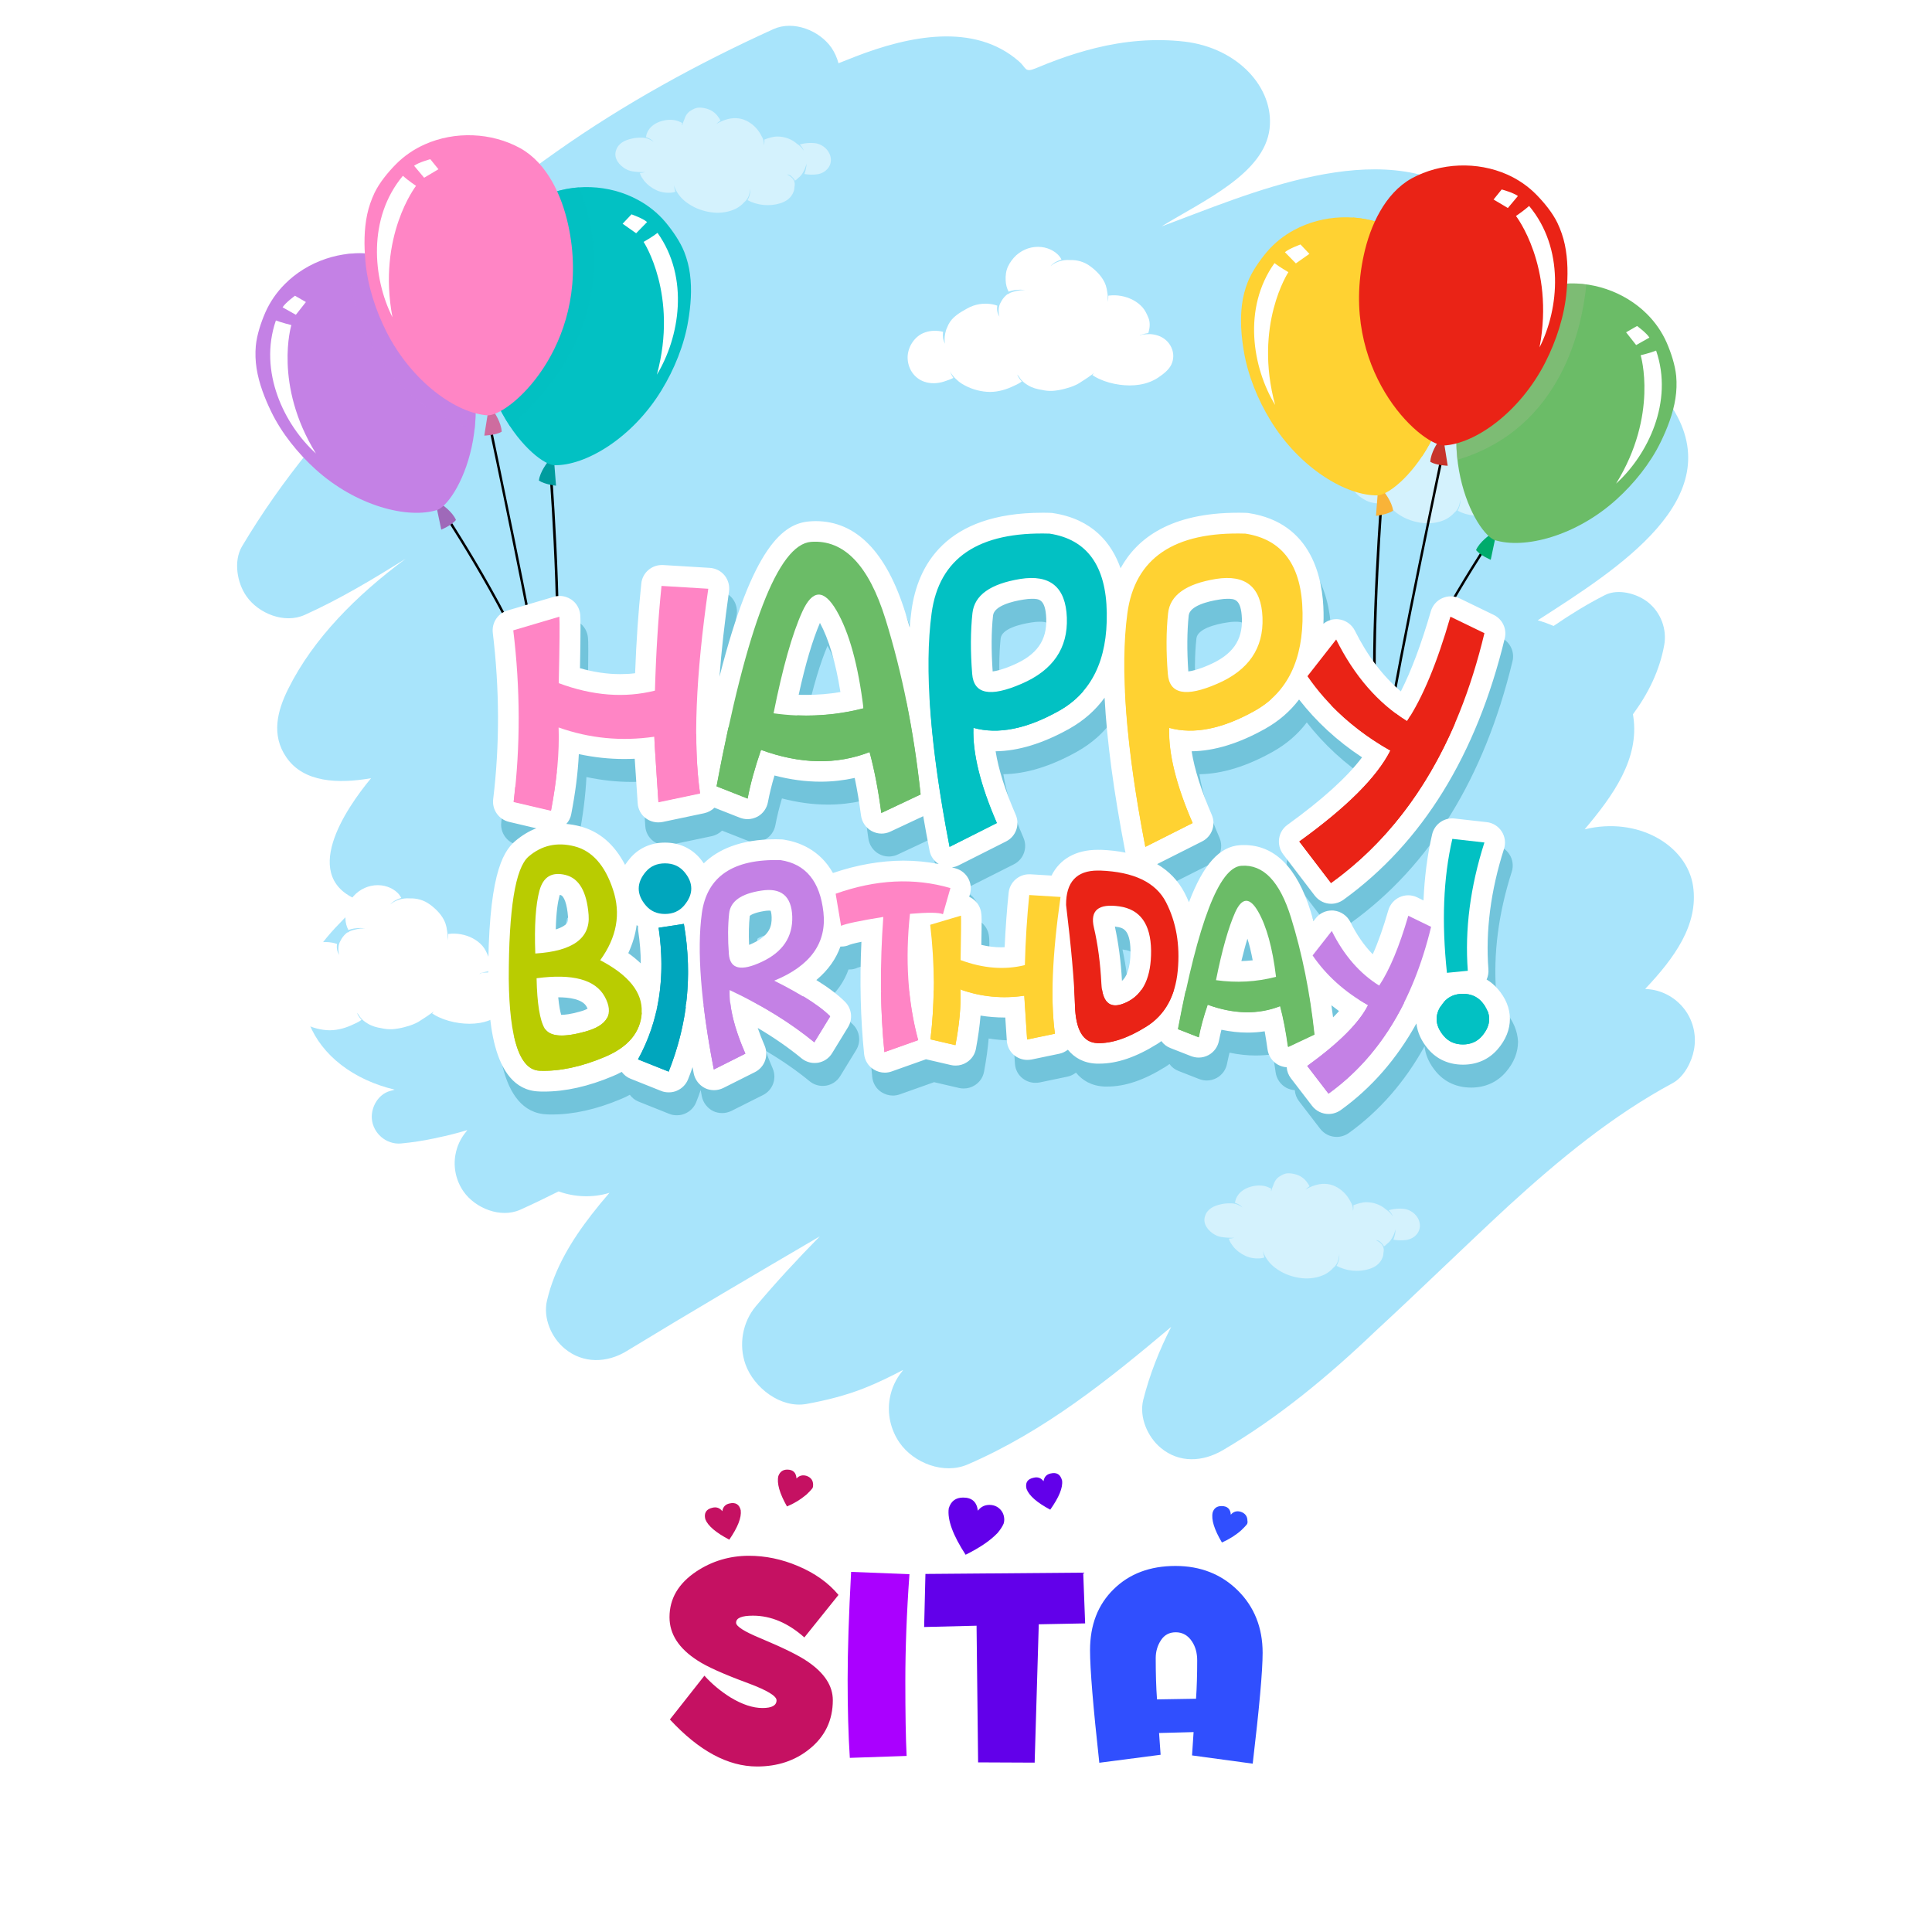 <svg xmlns="http://www.w3.org/2000/svg" xml:space="preserve" id="fistu" x="0" y="0" style="enable-background:new 0 0 1500 1500" version="1.1" viewBox="0 0 1500 1500"><style>.st0{fill:#fff}.st4{fill:#ffd232}.st6{fill:#6bbc67}.st7{opacity:.5}.st10{fill:#ea2316}.st12{fill:#02c1c3}.st15{fill:#c481e5}.st17{fill:#ff85c5}.st19{fill:#b9cc01}.st20{fill:#00a6bd}</style><path d="M0 0h1500v1500H0z" class="st0"/><path d="M1308.8 784.9c-6.1-8.7-15.4-14.7-25.9-16.5-1.9-.3-3.8-.5-5.6-.6 22.4-23.7 41.6-49.7 37.2-79.8-4.7-31.7-42.8-54.3-84.2-44.1 22.3-26.4 42.6-54.8 37.8-87.5l-.3-1.8c11.8-16 20.7-33.8 24.3-53.8 2.2-12.2-2.6-25-12.1-32.8-8.4-7-23.5-11.3-33.9-6-14 7.1-27.2 15.3-39.9 24-4-1.7-8-3.2-12.3-4.4 62.7-40.3 149-94.7 104.6-164.8-17.1-27.1-54-48.8-93.9-50.2-52-1.9-88.4 16.9-129.2 39.9 2.1-11.7 34.2-22.7 46.5-30.8 15.3-10.2 30.3-21.7 39.1-35.9 18.1-29.3 9.5-64.9-21.3-87.1-67.8-48.8-171.1-1.5-237.9 23.1 32.5-20 79.8-40.9 83.9-75.9 3.7-31.4-24.3-62.7-66.1-67.6-23.3-2.7-46.8-.5-69.1 5-10 2.5-19.8 5.5-29.3 9-5.7 2.1-11.4 4.3-17 6.7-8.8 3.6-7.2-.2-12.9-5.2-35-30.8-86.3-19.7-127.1-3.9-4.4 1.7-8.8 3.5-13.2 5.2-1.2-4.5-3.1-8.6-5.5-12.1-9.3-13.3-29.4-21.4-45-14.4-58.9 26.8-115.9 58-168.8 95.4-52.4 36.9-102 79.4-143.4 128.4-11.7 13.9-22.6 28-31.9 43.6-2.6 3.3-4.5 7-5.6 11 .9-3.9-.8 1.8-1.7 3.8-1.7 3.8-3.3 7.7-4.9 11.6-2.7 6.5-6.1 12.9-4.7 20.2.6 3.1 0 6.8.1 9.9 0 1.1.2 2.1.5 3.2-19.1 23.5-36.6 48.3-52.2 74.5-6.8 11.5-3.8 28.5 3.5 38.8 9.4 13.4 29.5 21.5 45.2 14.4 27.4-12.3 53-27.8 78.4-43.6-38.6 28.6-71.8 62.1-91.1 100.8-8.7 17.3-13.5 36.2-1.5 53.5 13.5 19.6 40.3 20.5 65.7 16.1-19.1 23-57.4 78.2-7.5 95.6-18 18.2-38.1 35.7-43.5 58.9-5.6 24.5 4.8 50.3 27.7 68 11.7 9.1 26.1 15.6 41.6 19.3-1.3.4-2.5.8-3.8 1.1-9 2.6-14.6 12.5-13.9 21.5.9 11.3 11.2 20.2 22.6 19.2 8.6-.8 17.1-2.1 25.6-3.9 5.6-1.2 11.2-2.4 16.7-3.9 2.1-.5 4.1-1.1 6.1-1.7-6.6 1.9-1.5.5 3.1-.9-.3.5-.7.9-1 1.4-4.3 5.2-7 11.1-8.2 17.7-1.8 9.9.5 20.3 6.3 28.6 9.1 13 28.8 21 44.1 14.1 10-4.5 19.9-9.3 29.7-14.2 12.3 4.5 26.7 5.1 39.5 1.1-4.8 5.5-9.4 11.1-13.9 16.9-15.5 20-28.8 41.8-34.6 66.7-3.2 13.5 3.3 28.8 13.8 37.4 14.2 11.8 32.8 11.2 48 1.9 49.6-30.2 99.8-59.7 150-89.1-17.2 17.5-33.9 35.5-49.7 54.3-10.4 12.4-13.4 30-8 45.1 6.5 18.1 27.3 34.4 47.5 30.7 15.3-2.8 30.1-6.5 44.6-12.2 10.4-4.1 20.4-9 30.3-14.2l-.6.9c-5.1 6.2-8.4 13.3-9.8 21.3-2.1 11.9.7 24.3 7.6 34.3 11.1 15.9 34.4 24.9 52.9 16.9 59.5-25.7 109.1-65.6 158-106.8-9.2 18-16.7 36.9-21.7 56.7-3.3 13.4 3.4 28.8 13.7 37.3 14.4 11.9 32.4 10.8 47.8 1.9 43.3-25.3 82.5-57.9 118.6-92.4 34.8-32.1 68.6-65.2 103.3-97.3 39.3-35.9 80.7-70.2 127.7-95.5 8.8-4.8 14.8-16.5 16.5-25.9 2-10.6-.4-21.5-6.4-30.1" style="fill:#a8e4fb"/><path d="M909.4 283.1c-2 4.2-6.3 7.4-10.1 10-8.8 5.9-19.8 7-30 5.6-5.7-.8-10.9-2.2-16.1-4.6-1.8-.8-3.5-1.8-5.1-2.9.4-.5.9-1 1.3-1.6-.6.5-1.1.9-1.7 1.3-2.1 1.5-4.3 3.1-6.6 4.5-.3.2-.5.3-.8.5-1.6 1.1-3.3 2.2-5.1 3-2.7 1.3-5.7 2.2-8.7 3-3.1.8-6.3 1.4-9.6 1.6-2.8.1-5.4-.2-8.1-.8-3.8-.6-7.5-1.6-10.7-3.6-2-1.2-3.9-2.6-5.4-4.4-1-1.2-1.7-2.9-3-3.9.3.7.7 1.4 1.1 2.1.7 1.2 1.5 2.3 2.5 3.3-2.3 1.8-5.3 3-7.9 4.2-6 2.7-12.6 4.3-19.2 3.8-6.8-.5-13.4-2.6-19.3-6.2-1.9-1.2-3.6-2.6-5.1-4.1-1.7-1.7-3.2-3.6-4.3-5.7.7 1.8 1.6 3.6 2.7 5.2-2.3 1.2-4.9 2-7.2 2.8-4.3 1.4-9.1 1.8-13.5.7-8.6-2-14.3-9.5-14.8-18.2-.5-8.1 4.5-16.7 11.9-20 4.3-1.9 9.1-2.3 13.7-1.5.7.1 1.3.3 1.9.4-.1.9-.2 1.8-.2 2.7.1 1 .1 1.9.3 2.9.3 1.3.8 2.5 1.3 3.7-.5-3.6-.2-7 .9-10.5.2-.6.4-1.2.7-1.8.3-.8.7-1.7 1.1-2.5 3-6.1 8.9-9.4 14.6-12.6 6-3.4 13-4.5 19.8-3.2 1.2.2 2.4.6 3.6 1-.5 2.8-.1 5.8 1.7 8.5-1.1-3.7-.9-7.9 1-11.1 1-2 2.4-3.9 4.2-5.5.4-.4.9-.7 1.4-1 0 0 0 .1.1.1h.1c.3-.2.7-.4 1-.6 0 0 0-.1-.1-.1 2-.9 4.3-1.5 6.3-1.9 1.5-.3 3.1-.5 4.6-.4.4 0 .7.1 1 .2h.3c-1.1-.4-2.2-.6-3.4-.6-1.7 0-3.4.2-5.1.4-1.5.3-3 .6-4.3 1.2-1.4-2.7-2.2-5.6-2.3-8.7-.2-3.7.2-7.5 1.8-10.9 1.5-3.2 3.8-6.3 6.4-8.7 5.5-4.9 12.4-7.2 19.7-6.4 6 .7 12.7 4.1 15.4 9.7-1.9.6-3.7 1.4-5.4 2.4-1.1.8-2.2 1.6-3.1 2.7 4-3.4 9.7-5.1 15-4.7 5.6-.2 11.1 1.3 15.7 4.7 5.1 3.7 10.1 8.8 12.2 14.9.6 1.8 1 3.7 1.2 5.5.4 2 .4 4.1.4 6v1.5c.3-1.6.4-3.2.4-4.9.2 0 .3 0 .4-.1 3.3-.4 6.5-.3 9.7.3 6.2 1.1 12.4 4.2 16.5 8.9 2 2.3 3.3 5.1 4.5 8 1.4 3.3 1.2 7.2.3 10.6-.1.4-.2.9-.4 1.3h-.1c-1.6.2-3.2.6-4.8 1.1-.7.2-1.3.4-1.7.9h.1s.1 0 .2-.1c1.2-.9 3.2-.9 4.6-1 1 0 2-.1 3.1-.1 2 .1 4.1.5 6 1.1 4.7 1.5 8.6 4.9 10.6 9.4 2 4.4 1.8 9.2-.1 13.2M396.8 778.7c-2 4.2-6.3 7.4-10.1 10-8.8 5.9-19.8 7-30 5.6-5.7-.8-10.9-2.2-16.1-4.6-1.8-.8-3.5-1.8-5.1-2.9.4-.5.9-1 1.3-1.6-.6.5-1.1.9-1.7 1.3-2.1 1.5-4.3 3.1-6.6 4.5-.3.2-.5.3-.8.5-1.6 1.1-3.3 2.2-5.1 3-2.7 1.3-5.7 2.2-8.7 3-3.1.8-6.3 1.4-9.6 1.6-2.8.1-5.4-.2-8.1-.8-3.8-.6-7.5-1.6-10.7-3.6-2-1.2-3.9-2.6-5.4-4.4-1-1.2-1.7-2.9-3-3.9.3.7.7 1.4 1.1 2.1.7 1.2 1.5 2.3 2.5 3.3-2.3 1.8-5.3 3-7.9 4.2-6 2.7-12.6 4.3-19.2 3.8-6.8-.5-13.4-2.6-19.3-6.2-1.9-1.2-3.6-2.6-5.1-4.1-1.7-1.7-3.2-3.6-4.3-5.7.7 1.8 1.6 3.6 2.7 5.2-2.3 1.2-4.9 2-7.2 2.8-4.3 1.4-9.1 1.8-13.5.7-8.6-2-14.3-9.5-14.8-18.2-.5-8.1 4.5-16.7 11.9-20 4.3-1.9 9.1-2.3 13.7-1.5.7.1 1.3.3 1.9.4-.1.9-.2 1.8-.2 2.7.1 1 .1 1.9.3 2.9.3 1.3.8 2.5 1.3 3.7-.5-3.6-.2-7 .9-10.5.2-.6.4-1.2.7-1.8.3-.8.7-1.7 1.1-2.5 3-6.1 8.9-9.4 14.6-12.6 6-3.4 13-4.5 19.8-3.2 1.2.2 2.4.6 3.6 1-.5 2.8-.1 5.8 1.7 8.5-1.1-3.7-.9-7.9 1-11.1 1-2 2.4-3.9 4.2-5.5.4-.4.9-.7 1.4-1 0 0 0 .1.1.1h.1c.3-.2.7-.4 1-.6 0 0 0-.1-.1-.1 2-.9 4.3-1.5 6.3-1.9 1.5-.3 3.1-.5 4.6-.4.4 0 .7.1 1 .2h.3c-1.1-.4-2.2-.6-3.4-.6-1.7 0-3.4.2-5.1.4-1.5.3-3 .6-4.3 1.2-1.4-2.7-2.2-5.6-2.3-8.7-.2-3.7.2-7.5 1.8-10.9 1.5-3.2 3.8-6.3 6.4-8.7 5.5-4.9 12.4-7.2 19.7-6.4 6 .7 12.7 4.1 15.4 9.7-1.9.6-3.7 1.4-5.4 2.4-1.1.8-2.2 1.6-3.1 2.7 4-3.4 9.7-5.1 15-4.7 5.6-.2 11.1 1.3 15.7 4.7 5.1 3.7 10.1 8.8 12.2 14.9.6 1.8 1 3.7 1.2 5.5.4 2 .4 4.1.4 6v1.5c.3-1.6.4-3.2.4-4.9.2 0 .3 0 .4-.1 3.3-.4 6.5-.3 9.7.3 6.2 1.1 12.4 4.2 16.5 8.9 2 2.3 3.3 5.1 4.5 8 1.4 3.3 1.2 7.2.3 10.6-.1.4-.2.9-.4 1.3h-.1c-1.6.2-3.2.6-4.8 1.1-.7.2-1.3.4-1.7.9h.1s.1 0 .2-.1c1.2-.9 3.2-1 4.6-1 1 0 2-.1 3.1-.1 2 .1 4.1.5 6 1.1 4.7 1.5 8.6 4.9 10.6 9.4 2 4.4 1.8 9.2-.1 13.2" class="st0"/><path d="M1037.2 372.2c2.2 1.3 4.7 1.9 7.3 2.1 1.5.2 2.9.3 4.4.3 1 0 2.2.1 3.4 0-1.4.4-2.8.6-4.2.7.1.4.2.7.3 1 .6 1.8 1.8 3.4 2.9 4.9 2.5 3.2 6 5.8 9.7 7.6 3.7 1.7 8.2 2.4 12.1 1.8.9-.1 1.7-.3 2.6-.6-.6-1.7-1-3.5-.9-5.4v-.1c.1 2.1 1.3 4.2 2.4 6 .7 1.2 1.6 2.3 2.5 3.4 1.7 2 3.8 3.8 6 5.3 5.6 3.9 12.5 6.2 19.3 6.9 6 .6 12.3-.3 17.7-3 2.3-1.2 4.6-3 6.5-5.1 1-.8 1.8-1.8 2.5-2.9 1.3-2.2 1.7-4.7 2.1-7.2.2 3-.6 5.9-2.1 8.6 7.6 4.1 16.9 5 25.2 2.5 4.8-1.5 8.7-4.1 10.5-9 .5-1.2.7-2.4.7-3.7.5-1.8.4-3.6-.5-5.4-1.2-2.2-3.1-3.3-5.1-4.3 2-.1 3.8 1.6 5 3.1.4.5.8 1.1 1.1 1.7.9-.6 1.8-1.3 2.5-2.1 1.9-1.3 3.3-3.3 4.3-5.3.8-1.4 1.3-2.9 1.8-4.5.1-.4.3-.9.4-1.3-.1 2.7-.7 5.4-1.7 8 3.6.6 7.3.7 10.8.1 5.5-1.1 10-5.6 9.8-11.4-.3-6.7-6.3-12.1-12.8-12.7-3.3-.3-6.6-.1-9.9.7-.5.1-1 .3-1.5.4 1 1 1.8 2.1 2.5 3.3l.6 1.5c-1.3-2.3-3.2-4.1-5.4-5.5-4-3.6-9.7-5.5-14.9-5.5-3.5 0-7.1 1.1-10.3 2.4.2 1.5.1 3-.3 4.4.2-2.5-.4-5-1.8-7.1-.2-.5-.5-1-.8-1.5-2.5-4.5-6.5-8.3-11.2-10.5-5.1-2.5-10.9-2.5-16.2-.7-1 .3-2 .7-2.9 1.1-.2.1-.3.1-.5.2h-.1c-.2.1-.5.2-.7.3-.9.4-1.9.9-2.8 1.5.8-.9 1.8-1.7 2.8-2.3.1-.1.3-.2.4-.3-.5-.9-1-1.8-1.6-2.6-2.3-3.5-5.7-5.8-9.8-6.8-2-.5-4.1-.8-6.1-.6-2 .2-3.6 1.1-5.3 2-2.9 1.6-4.5 4.3-5.4 7.3-.2.4-.3.8-.5 1.1-.5 1-.8 2-1 3.1-.1-.1-.2-.2-.2-.4 0-.5.1-1 .1-1.5-1-.5-2-.9-2.9-1.3-4.3-1.6-9.1-1.3-13.4 0-4 1.2-8 3.6-10.1 7.4-.9 1.6-1.5 3.3-1.7 5 2.1.6 4.5 1.8 5.7 3.6-2.7-2.2-6.1-3.3-9.5-3.1-2.4-.1-4.9.2-7.1.7-5.5 1.2-10.7 3.6-12.4 9.4-1.8 6 2.8 11.5 7.7 14.3m-94.1 586.4c2.2 1.3 4.8 1.9 7.4 2.1 1.4.2 2.9.3 4.4.3 1 0 2.2.1 3.4 0-1.4.4-2.8.6-4.2.7.1.4.2.7.3 1 .6 1.8 1.8 3.4 2.9 4.9 2.5 3.2 6 5.8 9.7 7.5 3.6 1.7 8.2 2.3 12.1 1.8.9-.1 1.7-.3 2.6-.6-.6-1.7-1-3.5-1-5.4v-.1c.1 2.1 1.3 4.2 2.4 6 .7 1.2 1.6 2.3 2.5 3.4 1.7 2 3.8 3.8 6.1 5.3 5.6 3.9 12.5 6.2 19.2 6.9 6 .6 12.3-.3 17.8-3 2.3-1.2 4.6-2.9 6.5-5.1 1-.8 1.8-1.8 2.5-2.9 1.3-2.2 1.7-4.7 2.1-7.2.2 3-.6 5.9-2.1 8.6 7.6 4.1 16.9 5 25.2 2.5 4.8-1.5 8.7-4.2 10.5-9 .5-1.2.7-2.5.7-3.7.4-1.8.4-3.6-.6-5.4-1.2-2.2-3.1-3.3-5.1-4.3 2-.1 3.8 1.6 5 3.1.4.5.8 1.1 1.1 1.7.9-.6 1.8-1.3 2.5-2.1 1.9-1.3 3.3-3.3 4.3-5.3.8-1.4 1.3-2.9 1.8-4.5.1-.4.3-.9.4-1.3-.1 2.7-.7 5.4-1.7 8 3.6.6 7.2.7 10.8.1 5.5-1.1 10-5.6 9.8-11.4-.3-6.7-6.3-12.1-12.8-12.7-3.3-.3-6.6-.1-9.9.7-.5.1-1 .3-1.5.4 1 1 1.8 2.1 2.5 3.3l.6 1.5c-1.3-2.3-3.2-4.1-5.4-5.5-4-3.6-9.7-5.5-14.9-5.5-3.5 0-7.1 1.1-10.3 2.4.2 1.5.1 3-.3 4.4.2-2.5-.5-5.1-1.8-7.1-.2-.5-.5-1-.8-1.5-2.5-4.5-6.5-8.3-11.1-10.5-5.1-2.5-10.9-2.5-16.2-.7-1 .3-2 .7-2.9 1.1-.2.1-.3.1-.5.2 0 0-.1 0-.1.1-.2.1-.5.2-.7.3-.9.5-1.9.9-2.8 1.5.8-.9 1.8-1.6 2.8-2.3.1-.1.3-.2.4-.3-.5-.9-1-1.8-1.6-2.6-2.3-3.5-5.7-5.8-9.8-6.8-2-.5-4.1-.8-6.1-.6s-3.6 1.1-5.3 2.1c-2.9 1.6-4.5 4.3-5.4 7.3-.2.4-.3.8-.5 1.2-.5 1-.7 2-1 3.1-.1-.1-.2-.2-.2-.4 0-.5.1-1 .1-1.5-1-.5-2-.9-2.9-1.3-4.3-1.6-9.1-1.3-13.4 0-4 1.2-8 3.7-10.1 7.4-.9 1.6-1.5 3.3-1.7 5 2.1.6 4.5 1.8 5.7 3.5-2.7-2.1-6.1-3.3-9.5-3.1-2.4-.1-4.9.2-7.1.7-5.5 1.2-10.7 3.6-12.4 9.4-1.9 6 2.7 11.4 7.6 14.2M485.8 131.2c2.2 1.3 4.8 1.9 7.4 2.1 1.4.2 2.9.3 4.4.3 1 0 2.2.1 3.4 0-1.4.4-2.8.6-4.2.7.1.4.2.7.3 1 .6 1.8 1.8 3.4 2.9 4.9 2.5 3.2 6 5.8 9.7 7.5 3.6 1.7 8.2 2.3 12.1 1.8.9-.1 1.7-.3 2.6-.6-.6-1.7-1-3.5-1-5.4v-.1c.1 2.1 1.3 4.2 2.4 6 .7 1.2 1.6 2.3 2.5 3.4 1.7 2 3.8 3.8 6.1 5.3 5.6 3.9 12.5 6.2 19.2 6.9 6 .6 12.3-.3 17.8-3 2.3-1.2 4.6-2.9 6.5-5.1 1-.8 1.8-1.8 2.5-2.9 1.3-2.2 1.7-4.7 2.1-7.2.2 3-.6 5.9-2.1 8.6 7.6 4.1 16.9 5 25.2 2.5 4.8-1.5 8.7-4.2 10.5-9 .5-1.2.7-2.5.7-3.7.4-1.8.4-3.6-.6-5.4-1.2-2.2-3.1-3.3-5.1-4.3 2-.1 3.8 1.6 5 3.1.4.5.8 1.1 1.1 1.7.9-.6 1.8-1.3 2.5-2.1 1.9-1.3 3.3-3.3 4.3-5.3.8-1.4 1.3-2.9 1.8-4.5.1-.4.3-.9.4-1.3-.1 2.7-.7 5.4-1.7 8 3.6.6 7.2.7 10.8.1 5.5-1.1 10-5.6 9.8-11.4-.3-6.7-6.3-12.1-12.8-12.7-3.3-.3-6.6-.1-9.9.7-.5.1-1 .3-1.5.4 1 1 1.8 2.1 2.5 3.3l.6 1.5c-1.3-2.3-3.2-4.1-5.4-5.5-4-3.6-9.7-5.5-14.9-5.5-3.5 0-7.1 1.1-10.3 2.4.2 1.5.1 3-.3 4.4.2-2.5-.5-5.1-1.8-7.1-.2-.5-.5-1-.8-1.5-2.5-4.5-6.5-8.3-11.1-10.5-5.1-2.5-10.9-2.5-16.2-.7-1 .3-2 .7-2.9 1.1-.2.1-.3.1-.5.2 0 0-.1 0-.1.1-.2.1-.5.2-.7.3-.9.5-1.9.9-2.8 1.5.8-.9 1.8-1.6 2.8-2.3.1-.1.3-.2.4-.3-.5-.9-1-1.8-1.6-2.6-2.3-3.5-5.7-5.8-9.8-6.8-2-.5-4.1-.8-6.1-.6-2 .2-3.6 1.1-5.3 2.1-2.9 1.6-4.5 4.3-5.4 7.3-.2.4-.3.8-.5 1.2-.5 1-.7 2-1 3.1-.1-.1-.2-.2-.2-.4 0-.5.1-1 .1-1.5-1-.5-2-.9-2.9-1.3-4.3-1.6-9.1-1.3-13.4 0-4 1.2-8 3.7-10.1 7.4-.9 1.6-1.5 3.3-1.7 5 2.1.6 4.5 1.8 5.7 3.5-2.7-2.1-6.1-3.3-9.5-3.1-2.4-.1-4.9.2-7.1.7-5.5 1.2-10.7 3.6-12.4 9.4-1.9 5.9 2.6 11.4 7.6 14.2" style="fill:#fff;opacity:.5;enable-background:new"/><path d="M1081.5 569.5c8.7-46.2 71.1-142 71.8-143l-1.6-1.1c-.6 1-63.3 97.1-72.1 143.7zm-3.4-.5c9.7-59.5 41.7-211.3 42.1-212.8l-1.9-.4c-.3 1.5-32.4 153.4-42.1 212.9zm-7.3 8 1.9-.6c-10.6-31.7.4-181.1.5-182.6l-2-.1c-.4 6.1-11.1 151.1-.4 183.3"/><path d="m1069.7 382.7-1.4 17.8s8.7-.9 13.3-4c-.8-7-7.1-14.7-7.1-14.7z" style="fill:#f9b338"/><path d="M1004.7 178.6c-8 4.3-15.3 10.1-21.3 17.2-5.6 6.7-11.5 15.2-14.7 23.3-2.1 5.4-3.7 11.4-4.4 17.2-1.6 11.9-.6 24.5 1.4 36.3 3.1 18.7 10.8 37.6 20.7 53.8 22.5 36.9 58.9 58.9 83.7 58.2 19.4-2.8 76.7-65.5 50.3-152.4-6.7-22-19.8-46.2-41.6-56.2-23.4-10.7-51.7-9.5-74.1 2.6" class="st4"/><path d="M1000.3 211.3s-27.1 41.1-10.3 103.1c-17.6-28.9-25.4-75.2-.5-110.1 3.9 3 10.8 7 10.8 7m-2.7-15.5 8.5 8.7 10.5-7.4-6.9-7.3c.1 0-8.7 3.1-12.1 6" class="st0"/><path d="M1050.5 168.9c9.7.7 19.3 3 28.2 7.1 21.8 10 34.9 34.2 41.6 56.2 15.8 51.9 1.7 95.2-16.3 122.2-88.3-76.7-64.9-158.4-53.5-185.5" class="st4"/><path d="m1161 417.5-3.6 17.1s-7.9-3.2-11.4-7.5c2.6-6.3 10.8-11.9 10.8-11.9z" style="fill:#00ab6c"/><path d="M1278.8 243.9c6.3 6.3 11.5 13.7 15.2 22.1 3.4 7.8 6.6 17.5 7.4 26 .5 5.7.3 11.7-.6 17.4-1.8 11.6-6.3 23.2-11.4 33.7-8.1 16.7-20.7 32.3-34.4 44.7-31.4 28.4-71.7 38.9-94.9 31.4-17.4-8-53.8-82.9-4.8-157.2 12.4-18.8 31.5-37.9 54.7-41.2 24.9-3.5 51.2 5.5 68.8 23.1" class="st6"/><path d="M1273.8 275.8s14 46.2-19.1 99.7c24.6-22.3 44.8-63.5 31.1-103.3-4.4 1.8-12 3.6-12 3.6m6.8-13.7-10.3 5.8-7.8-9.9 8.5-4.9c-.1-.1 7.3 5.3 9.6 9" class="st0"/><path d="M1131.5 357c-3.1-27.6 1.6-61.3 23.8-94.9 12.4-18.8 31.5-37.9 54.7-41.2 7.2-1.1 14.5-1 21.6 0-3 31.6-18.5 111.7-100.1 136.1" class="st7" style="fill:#90bd82"/><path d="m1121.2 344 2.8 17.6s-8.7-.2-13.5-3c.2-7 5.9-15.3 5.9-15.3z" style="fill:#c7342b"/><path d="M1170.2 135.5c8.3 3.7 16 8.9 22.5 15.5 6.1 6.2 12.7 14.2 16.5 22.1 2.5 5.3 4.5 11 5.7 16.7 2.5 11.7 2.5 24.4 1.4 36.3-1.6 18.9-7.9 38.3-16.5 55.2-19.6 38.5-54.2 63.3-78.9 64.6-19.6-1.3-81.5-59.4-62-148.1 4.9-22.4 16.2-47.6 37.1-59.3 22.6-12.3 50.9-13.3 74.2-3" class="st10"/><path d="M1177 167.7s30.2 38.9 18.3 102c15.3-30.2 19.4-76.9-8.1-109.8-3.6 3.3-10.2 7.8-10.2 7.8m1.5-15.5-7.8 9.3-11.1-6.6 6.3-7.8s9 2.4 12.6 5.1" class="st0"/><path d="M418.5 546c-8.7-46.2-71.1-142-71.8-143l1.6-1.1c.6 1 63.3 97.1 72.1 143.7zm3.4-.5c-9.7-59.5-41.7-211.3-42.1-212.8l1.9-.4c.3 1.5 32.4 153.4 42.1 212.9zm7.3 8-1.9-.6c10.6-31.7-.4-181.1-.5-182.6l2-.1c.4 6.1 11.1 151.2.4 183.3"/><path d="m430.3 359.3 1.4 17.8s-8.7-.9-13.3-4c.8-7 7.1-14.7 7.1-14.7z" style="fill:#009c9e"/><path d="M495.3 155.2c8 4.3 15.3 10.1 21.3 17.2 5.6 6.7 11.5 15.2 14.7 23.3 2.1 5.4 3.7 11.4 4.4 17.2 1.6 11.9.6 24.5-1.4 36.3-3.1 18.7-10.8 37.6-20.7 53.8-22.5 36.9-58.9 58.9-83.7 58.2-19.4-2.8-76.7-65.5-50.3-152.4 6.7-22 19.8-46.2 41.6-56.2 23.4-10.7 51.7-9.6 74.1 2.6" class="st12"/><path d="M499.7 187.8s27.1 41.1 10.3 103.1c17.6-28.9 25.4-75.2.5-110.1-3.9 3.1-10.8 7-10.8 7m2.7-15.4-8.5 8.7-10.5-7.4 6.9-7.3c-.1 0 8.7 3 12.1 6" class="st0"/><path d="M449.5 145.5c-9.7.7-19.3 3-28.2 7.1-21.8 10-34.9 34.2-41.6 56.2C363.9 260.7 378 304 396 331c88.3-76.8 64.9-158.4 53.5-185.5" style="opacity:.5;fill:#02c1c3;enable-background:new"/><path d="m339 394.1 3.6 17.1s7.9-3.2 11.4-7.5c-2.6-6.3-10.8-11.9-10.8-11.9z" style="fill:#9f69b9"/><path d="M221.2 220.5c-6.3 6.3-11.5 13.7-15.2 22.1-3.4 7.8-6.6 17.5-7.4 26-.5 5.7-.3 11.7.6 17.4 1.8 11.6 6.3 23.2 11.4 33.7 8.1 16.7 20.7 32.3 34.4 44.7 31.4 28.4 71.7 38.9 94.9 31.4 17.4-8 53.8-82.9 4.8-157.2-12.4-18.8-31.5-37.9-54.7-41.2-24.9-3.6-51.2 5.4-68.8 23.1" class="st15"/><path d="M226.2 252.4s-14 46.2 19.1 99.7c-24.6-22.3-44.8-63.5-31.1-103.3 4.4 1.7 12 3.6 12 3.6m-6.8-13.8 10.3 5.8 7.8-9.9-8.5-4.9c.1 0-7.3 5.3-9.6 9" class="st0"/><g class="st7"><path d="M368.5 333.5c3.1-27.6-1.6-61.3-23.8-94.9-12.4-18.8-31.5-37.9-54.7-41.2-7.2-1.1-14.5-1-21.6 0 3 31.7 18.5 111.7 100.1 136.1" class="st15"/></g><path d="m378.8 320.6-2.8 17.6s8.7-.2 13.5-3c-.2-7-5.9-15.3-5.9-15.3z" style="fill:#ce6c9f"/><path d="M329.8 112.1c-8.3 3.7-16 8.9-22.5 15.5-6.1 6.2-12.7 14.2-16.5 22.1-2.5 5.3-4.5 11-5.7 16.7-2.5 11.7-2.5 24.4-1.4 36.3 1.6 18.9 7.9 38.3 16.5 55.2 19.6 38.5 54.2 63.3 78.9 64.6 19.6-1.3 81.5-59.4 62-148.1-4.9-22.4-16.2-47.6-37.1-59.3-22.5-12.4-50.9-13.4-74.2-3" class="st17"/><path d="M323 144.3s-30.2 38.9-18.3 102c-15.3-30.2-19.4-76.9 8.1-109.8 3.6 3.3 10.2 7.8 10.2 7.8m-1.5-15.6 7.8 9.3 11.1-6.6-6.3-7.8s-9 2.4-12.6 5.1" class="st0"/><path d="M1168.6 785.3c-2.5-2.8-5.3-5.2-8.4-7 1.1-2.4 1.6-5.1 1.4-7.9-2.3-29.8 1.8-61.3 12.1-93.5 1.5-4.6.8-9.6-1.8-13.6s-6.9-6.7-11.7-7.2l-24.9-2.8c-.6-.1-1.2-.1-1.8-.1-7.4 0-13.9 5.1-15.6 12.4-3.7 15.9-5.9 33-6.7 51.3l-4.9-2.4c-2.2-1.1-4.6-1.6-7-1.6-2.2 0-4.4.5-6.5 1.4-4.3 1.9-7.6 5.7-8.9 10.2-3.9 13.5-7.9 24.9-12.1 34.2-6.7-6.8-12.5-15.2-17.4-25.1-2.5-4.9-7.3-8.2-12.7-8.8-.5-.1-1.1-.1-1.6-.1-4.9 0-9.6 2.2-12.6 6.1l-1.7 2.2c-.7-2.5-1.5-5.1-2.2-7.6-10.6-34.1-28-51.5-51.7-51.5-1.1 0-2.3 0-3.4.1-15.6 1.2-28.1 14.6-39.4 44.3-1-2.5-2.2-4.9-3.4-7.3-4.9-9.4-12-16.8-21.3-22.3l34.9-17.6c7.6-3.8 10.9-12.9 7.5-20.7-8.1-18.7-13.4-35.2-15.6-49.3 17.6-.2 36.8-6.1 57.1-17.5 10.7-6 19.4-13.6 26.3-22.7 13.3 17.1 29.6 32.2 48.9 44.9-11.6 15.4-30.9 32.9-57.9 52.4-3.5 2.5-5.9 6.4-6.5 10.7s.5 8.6 3.1 12.1l24.6 32.2c3.2 4.1 7.9 6.3 12.7 6.3 3.2 0 6.5-1 9.4-3 61.3-44.2 103.5-112.5 125.4-203.1 1.8-7.3-1.8-14.9-8.6-18.2l-26.4-12.8c-2.2-1.1-4.6-1.6-7-1.6-2.2 0-4.4.5-6.5 1.4-4.3 1.9-7.6 5.7-8.9 10.2-7.4 25.5-15.2 46.3-23.3 62.2-14-11.8-26-27.7-35.7-47.2-2.5-4.9-7.3-8.2-12.7-8.8-.5-.1-1.1-.1-1.6-.1-3.7 0-7.3 1.3-10.1 3.6.1-2.8.2-5.7.1-8.7-.4-25.6-8.4-69.6-58-77.2-.6-.1-1.3-.2-2-.2-2.2-.1-4.3-.1-6.4-.1-52 0-78.3 19.6-91.2 43.1-6.9-19.5-21.7-38.1-52.3-42.8-.6-.1-1.3-.2-2-.2-2.2-.1-4.3-.1-6.4-.1-75.4 0-96.9 41.2-101.6 75.8-.6 4.3-1 8.8-1.4 13.3-1.1-3.7-2.2-7.5-3.3-11.2-14.7-47.4-38.2-71.4-69.8-71.4-1.5 0-3 .1-4.5.2-20.4 1.5-44.2 18.9-70.1 120.6 1.5-20.2 4-42.3 7.4-66.2.6-4.4-.6-8.9-3.4-12.4s-7-5.6-11.5-5.9l-36.3-2.2h-1c-8.1 0-15.1 6.2-15.9 14.4-2.3 21.7-3.9 45.1-4.8 69.6-3.8.5-7.6.7-11.5.7-10 0-20.5-1.5-31.3-4.6.6-30.9.5-38.4.2-41.4-.4-4.8-2.9-9.2-6.9-11.9-2.7-1.8-5.9-2.8-9-2.8-1.5 0-3.1.2-4.6.7l-35.8 10.6c-7.5 2.2-12.3 9.5-11.3 17.3 5.3 43.9 5.4 87.3.3 129.2-1 8.1 4.3 15.7 12.3 17.6l21.2 5c-5.8 2.2-11.3 5.6-16.5 10-10.3 8.9-20.9 28.6-20.9 107.2.3 23.4.9 85.6 39.3 87.1 1.3.1 2.6.1 4 .1 16.6 0 34.6-4 53.5-12 2.5-1 4.7-2.1 6.9-3.3 1.7 2.3 4 4.2 6.8 5.3l23.8 9.5c1.9.8 3.9 1.1 6 1.1 2.2 0 4.3-.4 6.3-1.3 3.9-1.7 7-4.8 8.6-8.8 1.3-3.1 2.4-6.3 3.5-9.5.3 1.6.6 3.2.9 4.9 1 4.9 4.2 9.1 8.7 11.4 2.2 1.1 4.7 1.6 7.1 1.6 2.5 0 4.9-.6 7.2-1.7l24.5-12.3c7.6-3.8 10.9-12.9 7.5-20.7-2.1-4.8-3.9-9.3-5.3-13.6 12.5 7.4 23.8 15.2 33.9 23.5 2.9 2.4 6.5 3.7 10.2 3.7.9 0 1.8-.1 2.7-.2 4.6-.8 8.6-3.5 11-7.5l12.3-20.1c3.9-6.3 2.9-14.5-2.3-19.7-5.4-5.4-12.8-11-22.3-16.9 9.7-8.1 15.5-17 18.7-26h.7c2.2 0 4.4-.4 6.4-1.4.5-.2 2.5-.9 9.2-2.3-1.4 30.4-.7 59.6 2.1 87.2.5 4.9 3.2 9.3 7.4 11.9 2.6 1.6 5.6 2.5 8.6 2.5 1.8 0 3.6-.3 5.3-.9l26.2-9.3c.2-.1.3-.1.4-.2h.1l19.4 4.5c1.2.3 2.4.4 3.7.4 3.1 0 6.1-.9 8.7-2.6 3.7-2.4 6.2-6.1 7-10.4 1.7-9 2.9-17.6 3.6-25.8 6.2 1 12.5 1.5 18.8 1.5h.4c.6 8.9 1 14.9 1.2 18.1.3 4.6 2.6 8.9 6.3 11.6 2.8 2.1 6.2 3.2 9.6 3.2 1.1 0 2.2-.1 3.3-.3l21.6-4.5c2.5-.5 4.7-1.7 6.6-3.1 4.9 6 12 10.4 22.3 10.8h2.1c13.8 0 28.5-5 45-15.3 1.1-.7 2.2-1.4 3.2-2.2 1.7 2.4 4.1 4.3 7 5.4l16.1 6.3c1.9.7 3.9 1.1 5.9 1.1 2.7 0 5.3-.7 7.7-2 4.2-2.3 7.1-6.4 8-11.1.5-2.7 1.2-5.5 1.9-8.5 6.8 1.4 13.6 2.2 20.1 2.2 4.6 0 9-.3 13.5-1 .8 4.4 1.5 9.1 2.2 14 .7 5.1 3.7 9.5 8.2 12 2.1 1.1 4.4 1.8 6.7 1.9.2 3.1 1.3 6 3.2 8.5l16.5 21.5c3.2 4.1 7.9 6.3 12.8 6.3 3.3 0 6.5-1 9.4-3 23.9-17.2 43.5-39.7 58.8-67.3.8 7.1 3.9 13.8 9.2 20 6.8 7.9 16.1 12 27 12 10.8 0 20.1-4.1 26.9-12 6.3-7.3 9.5-15.3 9.5-23.7-.4-8.2-3.7-16.2-10-23.4M928.9 495.7c.8-7.6 15.2-11.1 23.7-12.4 2.3-.4 4.5-.6 6.3-.6 5.5 0 10.7 0 11.3 15.3.6 17-7.2 28.1-25.6 36.1-8.3 3.6-13.3 4.7-16 5-1.2-16.2-1.1-30.8.3-43.4m-152 0c.8-7.6 15.2-11.1 23.7-12.4 2.3-.4 4.5-.6 6.3-.6 5.5 0 10.7 0 11.3 15.3.6 17-7.2 28.2-25.6 36.1-8.3 3.6-13.3 4.7-16 5-1.1-16.2-1-30.8.3-43.4m-134.4 5.7c6.8 12.5 12.2 30.5 15.9 53.7-8.7 1.5-17.5 2.2-26.4 2.2-2 0-4.1 0-6.1-.1 5.3-23.8 10.9-42.5 16.6-55.8M440.2 713.6c.1-.4.2-.7.3-1 .2 0 .4.1.6.1 2.8.7 5.1 7.3 5.8 16.8.3 3.7-.7 4.9-1.2 5.5-.7.8-2.8 2.7-8.3 4.4.3-13.4 1.6-21.3 2.8-25.8m16 89.6c-7.4 2.1-11.9 2.5-14.2 2.5h-.3c-.7-2.3-1.6-6.4-2.3-13.6 8.2 0 18.7 1.3 22 7.2.4.6.6 1.2.8 1.6-1.1.6-3 1.5-6 2.3m45.3-62.8c1.3 8.8 2 17.2 2 25.4-2.9-2.8-6.1-5.4-9.7-8 3.3-7.1 5.4-14.4 6.5-21.8.4.3.7.6 1.1.9-.1 1.2-.1 2.3.1 3.5m89.2 9.6c-1.2.6-2.3 1-3.2 1.4-.4-8.2-.2-15.8.5-22.5.6-.6 3.4-2.5 11.4-3.8 1.3-.2 2.4-.3 3.4-.3.6 0 1.1 0 1.4.1.3.7.7 2.2.8 5 .2 6.8-1.4 14-14.3 20.1m61.9-54.4c-10.4-18.5-27.1-24.2-38.1-25.9-.6-.1-1.3-.2-2-.2-1.5 0-3-.1-4.4-.1-27.6 0-44.9 8.1-55.8 18.7-1-1.4-2.1-2.9-3.3-4.3-6.8-7.7-16.1-11.8-26.8-11.8-10.8 0-20.1 4.1-26.9 11.9-1.5 1.8-2.9 3.6-4.1 5.4-8.3-16-20-26.1-35.2-30-3.5-.9-7-1.5-10.4-1.8 1.9-2.1 3.3-4.7 3.8-7.6 3.2-16.5 5.2-32.1 5.9-46.6 11.7 2.5 23.5 3.8 35.4 3.8 2.6 0 5.3-.1 8-.2 1.1 17.4 1.9 29 2.3 34.6.3 4.6 2.6 8.9 6.3 11.6 2.8 2.1 6.2 3.2 9.7 3.2 1.1 0 2.2-.1 3.3-.3l32.3-6.8c3.1-.7 5.9-2.2 8-4.3l19.8 7.8c1.9.7 3.9 1.1 5.9 1.1 2.7 0 5.3-.7 7.7-2 4.2-2.3 7.1-6.4 8-11.1 1.2-6.4 2.9-13.4 5.1-20.8 12.2 3.2 24.2 4.8 35.7 4.8 9 0 17.8-1 26.5-2.9 1.9 9 3.5 18.8 4.9 29.2.7 5.1 3.7 9.5 8.2 12 2.4 1.3 5 2 7.7 2 2.3 0 4.7-.5 6.8-1.5l25.6-12c1.5 8.7 3.1 17.6 4.9 26.7.8 4.3 3.4 8.1 7.1 10.4-9-1.7-18.2-2.6-27.5-2.6-17.6.1-35.9 3.3-54.4 9.6m205.7-18c-17.1 0-29.5 7.2-35.9 20l-16.4-1h-1c-8.1 0-15.1 6.2-15.9 14.4-1.4 13.3-2.4 27.4-3.1 42.2-.8 0-1.7.1-2.6.1-5 0-10.2-.6-15.5-1.9.4-20 .2-22.6 0-24-.4-4.8-2.9-9.2-6.9-11.9-.8-.5-1.6-1-2.5-1.4l.6-2.2c2.4-8.5-2.4-17.3-10.9-19.8-1-.3-2.1-.6-3.1-.9 1.8-.2 3.6-.7 5.3-1.6l36.7-18.5c7.6-3.8 10.9-12.9 7.5-20.7-8.1-18.7-13.4-35.2-15.6-49.3 17.6-.2 36.8-6.1 57.2-17.5 11.2-6.3 20.3-14.3 27.4-24.1 1.8 33.8 7.1 73.1 15.9 118.8.1.5.2 1 .4 1.5-5.9-1.2-12.2-1.9-19-2.2-.3.1-2.6 0-2.6 0M877 779.4c-.8-15-2.7-29.2-5.5-42.2.4 0 .8.1 1.2.2 4.5.6 10.7 1.5 10.9 18.5.2 14.8-3.6 20.8-6.6 23.5m92.7-15.4c1.6-6.5 3.1-12.3 4.7-17.4 1.6 4.9 2.9 10.5 4.1 16.8-2.9.3-5.8.5-8.8.6m71.3 43.7c-.4-3.2-.9-6.3-1.3-9.4 1.9 1.5 3.9 3 5.9 4.5-1.4 1.5-2.9 3.2-4.6 4.9" style="fill:#72c4db"/><path d="M1162.6 767.5c-2.5-2.8-5.3-5.2-8.4-7 1.1-2.4 1.6-5.1 1.4-7.9-2.3-29.8 1.8-61.3 12.1-93.5 1.5-4.6.8-9.6-1.8-13.6s-6.9-6.7-11.7-7.2l-24.9-2.8c-.6-.1-1.2-.1-1.8-.1-7.4 0-13.9 5.1-15.6 12.4-3.7 15.9-5.9 33-6.7 51.3l-4.9-2.4c-2.2-1.1-4.6-1.6-7-1.6-2.2 0-4.4.5-6.5 1.4-4.3 1.9-7.6 5.7-8.9 10.2-3.9 13.5-7.9 24.9-12.1 34.2-6.7-6.8-12.5-15.2-17.4-25.1-2.5-4.9-7.3-8.2-12.7-8.8-.5-.1-1.1-.1-1.6-.1-4.9 0-9.6 2.2-12.6 6.1l-1.7 2.2c-.7-2.5-1.5-5.1-2.2-7.6-10.6-34.1-28-51.5-51.7-51.5-1.1 0-2.3 0-3.4.1-15.6 1.2-28.1 14.6-39.4 44.3-1-2.5-2.2-4.9-3.4-7.3-4.9-9.4-12-16.8-21.3-22.3l34.9-17.6c7.6-3.8 10.9-12.9 7.5-20.7-8.1-18.7-13.4-35.2-15.6-49.3 17.6-.2 36.8-6.1 57.1-17.5 10.7-6 19.4-13.6 26.3-22.7 13.3 17.1 29.6 32.2 48.9 44.9-11.6 15.4-30.9 32.9-57.9 52.4-3.5 2.5-5.9 6.4-6.5 10.7s.5 8.6 3.1 12.1l24.6 32.2c3.2 4.1 7.9 6.3 12.7 6.3 3.2 0 6.5-1 9.4-3 61.3-44.2 103.5-112.5 125.4-203.1 1.8-7.3-1.8-14.9-8.6-18.2l-26.4-12.8c-2.2-1.1-4.6-1.6-7-1.6-2.2 0-4.4.5-6.5 1.4-4.3 1.9-7.6 5.7-8.9 10.2-7.4 25.5-15.2 46.3-23.3 62.2-14-11.9-26-27.7-35.7-47.2-2.5-4.9-7.3-8.2-12.7-8.8-.5-.1-1.1-.1-1.6-.1-3.7 0-7.3 1.3-10.1 3.6.1-2.8.2-5.7.1-8.7-.4-25.6-8.4-69.6-58-77.2-.6-.1-1.3-.2-2-.2-2.2-.1-4.3-.1-6.4-.1-52 0-78.3 19.6-91.2 43.1-6.9-19.5-21.7-38.1-52.3-42.8-.6-.1-1.3-.2-2-.2-2.2-.1-4.3-.1-6.4-.1-75.4 0-96.9 41.2-101.6 75.8-.6 4.3-1 8.8-1.4 13.3-1.1-3.7-2.2-7.5-3.3-11.2-14.7-47.4-38.2-71.4-69.8-71.4-1.5 0-3 .1-4.5.2-20.4 1.5-44.2 18.9-70.1 120.6 1.5-20.2 4-42.3 7.4-66.2.6-4.4-.6-8.9-3.4-12.4s-7-5.6-11.5-5.9l-36.3-2.2h-1c-8.1 0-15.1 6.2-15.9 14.4-2.3 21.7-3.9 45.1-4.8 69.6-3.8.5-7.6.7-11.5.7-10 0-20.5-1.5-31.3-4.6.6-30.9.4-38.4.2-41.4-.4-4.8-2.9-9.2-6.9-11.9-2.7-1.8-5.9-2.8-9.1-2.8-1.5 0-3.1.2-4.6.7L394 474c-7.5 2.2-12.3 9.5-11.4 17.3 5.3 43.9 5.4 87.3.3 129.2-1 8.1 4.3 15.7 12.3 17.6l21.2 5c-5.8 2.2-11.3 5.6-16.5 10-10.3 8.9-20.9 28.6-20.9 107.2.3 23.4.9 85.6 39.3 87.1 1.3.1 2.6.1 4 .1 16.6 0 34.6-4 53.5-12 2.5-1 4.7-2.1 6.9-3.3 1.7 2.3 4 4.2 6.8 5.3l23.8 9.5c1.9.8 3.9 1.1 6 1.1 2.2 0 4.3-.4 6.3-1.3 3.9-1.7 7-4.8 8.6-8.8 1.3-3.1 2.4-6.3 3.5-9.5.3 1.6.6 3.2.9 4.9 1 4.9 4.2 9.1 8.7 11.4 2.2 1.1 4.7 1.6 7.1 1.6 2.5 0 4.9-.6 7.2-1.7l24.5-12.3c7.6-3.8 10.9-12.9 7.5-20.7-2.1-4.8-3.8-9.3-5.3-13.6 12.5 7.4 23.8 15.2 33.9 23.5 2.9 2.4 6.5 3.7 10.2 3.7.9 0 1.8-.1 2.7-.2 4.6-.8 8.6-3.5 11-7.5l12.3-20.1c3.9-6.3 2.9-14.5-2.3-19.7-5.4-5.4-12.8-11-22.3-16.9 9.7-8.1 15.5-17 18.7-26h.7c2.2 0 4.4-.4 6.4-1.4.5-.2 2.5-.9 9.2-2.3-1.4 30.4-.7 59.6 2.1 87.2.5 4.9 3.2 9.3 7.4 11.9 2.6 1.6 5.6 2.5 8.6 2.5 1.8 0 3.6-.3 5.3-.9l26.2-9.3c.2-.1.3-.1.4-.2h.1l19.4 4.5c1.2.3 2.4.4 3.7.4 3.1 0 6.1-.9 8.7-2.6 3.7-2.4 6.2-6.1 7-10.4 1.7-9 2.9-17.6 3.6-25.8 6.2 1 12.5 1.5 18.8 1.5h.4c.6 8.9 1 14.9 1.2 18.1.3 4.6 2.6 8.9 6.3 11.6 2.8 2.1 6.2 3.2 9.6 3.2 1.1 0 2.2-.1 3.3-.3l21.6-4.5c2.5-.5 4.7-1.7 6.6-3.1 4.9 6 12 10.4 22.3 10.8h2.1c13.8 0 28.5-5 45-15.3 1.1-.7 2.2-1.4 3.2-2.2 1.7 2.4 4.1 4.3 7 5.4l16.1 6.3c1.9.7 3.9 1.1 5.9 1.1 2.7 0 5.3-.7 7.7-2 4.2-2.3 7.1-6.4 8-11.1.5-2.7 1.2-5.5 1.9-8.5 6.8 1.4 13.6 2.2 20.1 2.2 4.6 0 9-.3 13.5-1 .8 4.4 1.5 9.1 2.2 14 .7 5.1 3.7 9.5 8.2 12 2.1 1.1 4.4 1.8 6.7 1.9.2 3.1 1.3 6 3.2 8.5l16.5 21.5c3.2 4.1 7.9 6.3 12.8 6.3 3.3 0 6.5-1 9.4-3 23.9-17.2 43.5-39.7 58.8-67.3.8 7.1 3.9 13.8 9.2 20 6.8 7.9 16.1 12 27 12 10.8 0 20.1-4.1 26.9-12 6.3-7.3 9.5-15.3 9.5-23.7-.1-8.2-3.3-16.2-9.7-23.4M922.9 477.9c.8-7.6 15.2-11.1 23.7-12.4 2.3-.4 4.5-.6 6.3-.6 5.5 0 10.7 0 11.3 15.3.6 17-7.2 28.1-25.6 36.1-8.3 3.6-13.3 4.7-16 5-1.1-16.2-1-30.8.3-43.4m-151.9 0c.8-7.6 15.2-11.1 23.7-12.4 2.3-.4 4.5-.6 6.3-.6 5.5 0 10.7 0 11.3 15.3.6 17-7.2 28.2-25.6 36.1-8.3 3.6-13.3 4.7-16 5-1.1-16.2-1.1-30.8.3-43.4m-134.4 5.7c6.8 12.5 12.2 30.5 15.9 53.7-8.7 1.5-17.5 2.2-26.3 2.2-2 0-4.1 0-6.1-.1 5.2-23.8 10.8-42.5 16.5-55.8M434.3 695.8c.1-.4.2-.7.3-1 .2 0 .4.1.6.1 2.8.7 5.1 7.3 5.8 16.8.3 3.7-.7 4.9-1.2 5.5-.7.8-2.9 2.7-8.3 4.4.3-13.4 1.6-21.3 2.8-25.8m15.9 89.6c-7.4 2.1-11.8 2.5-14.2 2.5h-.3c-.7-2.3-1.6-6.4-2.3-13.6 8.2 0 18.7 1.3 22 7.2l.8 1.6c-1 .6-2.9 1.5-6 2.3m45.3-62.8c1.3 8.8 2 17.2 2 25.4-2.9-2.8-6.1-5.4-9.7-8 3.3-7.1 5.5-14.4 6.5-21.8.4.3.7.6 1.1.9-.1 1.2 0 2.3.1 3.5m89.3 9.6c-1.2.6-2.3 1-3.2 1.4-.4-8.2-.2-15.8.5-22.5.6-.6 3.4-2.5 11.4-3.8 1.3-.2 2.4-.3 3.4-.3.6 0 1.1 0 1.4.1.3.7.7 2.2.8 5 .2 6.8-1.4 14-14.3 20.1m61.9-54.4c-10.4-18.5-27.1-24.2-38.1-25.9-.6-.1-1.3-.2-2-.2-1.5 0-3-.1-4.4-.1-27.6 0-44.9 8.1-55.8 18.7-1-1.4-2.1-2.9-3.3-4.3-6.8-7.7-16.1-11.8-26.8-11.8-10.8 0-20.1 4.1-26.9 11.9-1.5 1.8-2.9 3.6-4.1 5.4-8.3-16-20-26.1-35.2-30-3.5-.9-7-1.5-10.4-1.8 1.9-2.1 3.3-4.7 3.8-7.6 3.2-16.5 5.2-32.1 5.9-46.6 11.7 2.5 23.5 3.8 35.4 3.8 2.6 0 5.3-.1 8-.2 1.1 17.4 1.9 29 2.3 34.6.3 4.6 2.6 8.9 6.3 11.6 2.8 2.1 6.2 3.2 9.7 3.2 1.1 0 2.2-.1 3.3-.3l32.3-6.8c3.1-.7 5.9-2.2 8-4.3l19.8 7.8c1.9.7 3.9 1.1 5.9 1.1 2.7 0 5.3-.7 7.8-2 4.2-2.3 7.1-6.4 8-11.1 1.2-6.4 2.9-13.4 5.1-20.8 12.2 3.2 24.2 4.8 35.8 4.8 9 0 17.8-1 26.5-2.9 1.9 9 3.5 18.8 4.9 29.2.7 5.1 3.7 9.5 8.2 12 2.4 1.3 5 2 7.7 2 2.3 0 4.7-.5 6.8-1.5l25.6-12c1.5 8.7 3.1 17.6 4.9 26.7.8 4.3 3.4 8.1 7.1 10.4-9-1.7-18.2-2.6-27.5-2.6-17.8.1-36.1 3.3-54.6 9.6m205.6-18c-17.1 0-29.5 7.2-35.9 20l-16.4-1h-1c-8.1 0-15.1 6.2-15.9 14.4-1.4 13.3-2.4 27.4-3.1 42.2-.8 0-1.7.1-2.6.1-5 0-10.2-.6-15.5-1.9.4-20 .2-22.6 0-24-.4-4.8-2.9-9.2-6.9-11.9-.8-.5-1.6-1-2.5-1.4l.6-2.2c2.4-8.5-2.4-17.3-10.9-19.8-1-.3-2.1-.6-3.1-.9 1.8-.2 3.6-.7 5.3-1.6l36.7-18.5c7.6-3.8 10.9-12.9 7.5-20.7-8.1-18.7-13.4-35.2-15.6-49.3 17.6-.2 36.8-6.1 57.2-17.5 11.2-6.3 20.3-14.3 27.4-24.1 1.8 33.8 7.1 73.1 15.9 118.8.1.5.2 1 .4 1.5-5.9-1.2-12.2-1.9-19-2.2-.3.1-2.6 0-2.6 0m18.8 101.8c-.8-15-2.7-29.2-5.5-42.2.4 0 .8.1 1.2.2 4.5.6 10.7 1.5 10.9 18.5.1 14.8-3.6 20.8-6.6 23.5m92.7-15.4c1.6-6.5 3.1-12.3 4.7-17.4 1.6 4.9 2.9 10.5 4.1 16.8-2.9.3-5.9.5-8.8.6m71.2 43.7c-.4-3.2-.9-6.3-1.3-9.4 1.9 1.5 3.9 3 5.9 4.5-1.3 1.5-2.9 3.2-4.6 4.9" class="st0"/><path d="m398.5 489.4 35.8-10.6c.3 4.1.2 21.3-.5 51.6 26.3 9.8 51.2 11.7 74.7 5.8.8-29 2.5-56.1 5.1-81.3l36.3 2.2c-9.8 67.9-11.9 120.9-6.4 159l-32.3 6.8c-.5-7.1-1.6-24.1-3.3-50.9-25.5 3.7-50.2 1.3-74.2-7.2.7 19.2-1.3 40.7-5.9 64.7l-29-6.8c5.3-43.7 5.2-88-.3-133.3" class="st17"/><path d="M675.2 583.9c-25.7 10-53.8 9.5-84.3-1.7-4.8 13.9-8.3 26.6-10.4 37.8l-24.1-9.5c23.4-124.6 47.8-187.9 73.3-189.8s44.8 18.1 57.8 60 22.1 87.3 27.3 136.1l-30.5 14.4c-2.3-17.6-5.4-33.4-9.1-47.3m-74.6-30.1c23.7 3.3 47 2.1 69.8-3.8-4.1-33.7-11.1-59-20.9-75.9-9.8-16.9-18.7-16.6-26.6.8-7.9 17.4-15.3 43.7-22.3 78.9" class="st6"/><path d="M822.3 551.8c-25.2 14.2-47.4 18.6-66.6 13.3-.7 19.8 5.4 44.4 18.2 73.9l-36.7 18.5c-15.1-78.1-19.7-138.6-13.9-181.4 5.8-42.9 36.4-63.5 91.6-61.8 29.1 4.5 43.9 25 44.4 61.5.6 36.5-11.7 61.8-37 76m-29.2-20.9c24.4-10.5 36.1-27.6 35.2-51.4-.9-23.7-13-33.7-36.2-30-23.2 3.8-35.6 12.6-37.1 26.6-1.5 13.9-1.6 29.6-.2 47.1 1.2 15.7 13.9 18.3 38.3 7.7" class="st12"/><path d="M974.3 551.8c-25.2 14.2-47.4 18.6-66.6 13.3-.7 19.8 5.4 44.4 18.2 73.9l-36.7 18.5c-15.1-78.1-19.7-138.6-13.9-181.4 5.8-42.9 36.4-63.5 91.6-61.8 29.1 4.5 43.9 25 44.4 61.5.6 36.5-11.8 61.8-37 76M945 530.9c24.4-10.5 36.1-27.6 35.2-51.4-.9-23.7-13-33.7-36.2-30-23.2 3.8-35.6 12.6-37.1 26.6-1.5 13.9-1.6 29.6-.2 47.1 1.2 15.7 13.9 18.3 38.3 7.7" class="st4"/><path d="m1033.4 685.5-24.6-32.2c36.8-26.5 60.3-50 70.7-70.6-27-15.3-48.5-34.6-64.4-57.7l22.3-28.5c14.1 28.3 32.5 49.4 55 63.4 12.1-18.2 23.4-45.3 33.7-81.1l26.4 12.8c-20.9 87.2-60.7 151.9-119.1 193.9" class="st10"/><path d="m400 611-1.2 11.4 29 6.8c2-10.5 3.5-20.6 4.5-30.2-10.9 3.7-21.6 7.7-32.3 12m108.2-33.7c1.5 23.6 2.5 38.7 3 45.3l32.3-6.8c-1.9-13.4-2.9-28.7-2.9-45.8-10.8 2.3-21.6 4.8-32.4 7.3" class="st17"/><path d="M670.2 548.2c.1.6.2 1.1.2 1.7-16.7 4.3-33.7 6.1-50.9 5.5-18 2.9-36 6.1-54 9.5-3.1 14.2-6.2 29.4-9.2 45.6l24.1 9.5c2.1-11.3 5.6-23.9 10.4-37.8 30.5 11.1 58.6 11.7 84.3 1.7 3.8 13.9 6.8 29.6 9.1 47.3l30.5-14.4c-2.7-25.1-6.4-49.3-11.2-72.6-11 1.3-22.2 2.6-33.3 4" class="st6"/><path d="M721.8 542.6c1.9 32.7 7 71 15.5 114.9L774 639c-12.8-29.5-18.9-54.1-18.2-73.9 19.2 5.3 41.4.9 66.6-13.3 7.3-4.1 13.5-9.2 18.7-15.2-40 .3-79.7 2.3-119.3 6" class="st12"/><path d="M974.3 551.8c4.7-2.7 9-5.7 12.9-9.2-37.9-3.3-75.9-5.2-113.7-5.8 1.6 34 6.8 74.2 15.8 120.7L926 639c-12.8-29.5-18.9-54.1-18.2-73.9 19 5.3 41.2.8 66.5-13.3" class="st4"/><path d="m1095.1 555.7-2.7 4.2c-3-1.8-5.9-3.8-8.7-5.9-16.8-2.5-33.6-4.8-50.4-6.7 13 13.5 28.3 25.4 46.2 35.5-10.3 20.5-33.9 44.1-70.7 70.6l24.6 32.2c41.5-29.9 73.5-71.3 96.2-123.9-11.5-2.2-23-4.1-34.5-6" class="st10"/><path d="M446.1 657.1c13.6 3.5 23.6 14.7 29.8 33.5 6.3 18.8 3 37.1-9.9 54.9 22.2 11.6 33 25.1 32.2 40.5s-10.4 26.9-28.7 34.6c-18.3 7.7-35.2 11.3-50.6 10.7S395.5 806.9 395 760c0-54.4 5.1-86 15.3-94.9 10.2-8.8 22.2-11.5 35.8-8m-30.5 83.2c29-1.8 42.8-11.8 41.4-29.9-1.4-18.1-7.4-28.5-18-31.1s-17.3 1.5-20.2 12.3c-2.9 10.8-4 27-3.2 48.7m1 19.2c.4 19.6 2.5 32.6 6.3 39s14.3 7.2 31.6 2.4c17.3-4.8 22.3-13.8 15-27.1-7.3-13.3-25-18-52.9-14.3" class="st19"/><path d="m519.1 832-23.8-9.5c16.3-29.7 21.7-63.8 16-102.2l19.6-3c6.9 39.5 3 77.7-11.8 114.7m17.6-142.1c0 4.5-1.9 8.8-5.6 13.2-3.7 4.3-8.7 6.5-14.8 6.5-6.2 0-11.1-2.2-14.8-6.5-3.7-4.3-5.6-8.7-5.6-13.2s1.9-8.9 5.6-13.2 8.7-6.4 14.8-6.4 11 2.1 14.8 6.4c3.7 4.3 5.6 8.6 5.6 13.2" class="st20"/><path d="M544.9 709.1c3.9-28.6 24.3-42.4 61.2-41.3 19.4 3 30.5 16.4 33.2 40.4 2.7 23.9-10.1 41.7-38.2 53.2 20.8 10.4 35.3 19.7 43.4 27.8l-12.3 20.1c-18.4-15.1-40.3-28.7-65.7-40.6-.5 13.2 3.6 29.7 12.2 49.4l-24.5 12.3c-10.1-52.3-13.2-92.7-9.3-121.3m21.2.1c-1 9.3-1.1 19.8-.2 31.5.9 11.7 9.4 13.7 25.7 6 16.2-7.6 24-19.4 23.5-35.2-.6-15.9-8.7-22.5-24.2-20-15.6 2.4-23.8 8.3-24.8 17.7" class="st15"/><path d="M685.8 711.9c-18 2.9-28.9 5.2-32.8 6.9l-4.2-24.9c31.2-11.1 60.9-12.6 89.1-4.4l-5.8 20.3c-2.9-1.4-11.5-1.5-25.6-.3-3.8 35.3-1.7 68 6.4 98l-26.2 9.3c-3.4-32.9-3.6-67.9-.9-104.9" class="st17"/><path d="m722.2 718 23.9-7.1c.2 2.7.1 14.2-.3 34.5 17.6 6.5 34.2 7.8 49.9 3.9.5-19.4 1.7-37.5 3.4-54.4l24.3 1.5c-6.5 45.4-7.9 80.8-4.3 106.2l-21.6 4.5c-.3-4.7-1.1-16.1-2.2-34-17 2.5-33.6.9-49.6-4.8.5 12.8-.9 27.2-3.9 43.2l-19.4-4.5c3.5-29.1 3.4-58.7-.2-89" class="st4"/><path d="M852.3 675.9h1.9c26.1 1 43.2 9.2 51.1 24.6 7.9 15.4 11 33.1 9.1 53.1s-10 34.5-24.4 43.5-27.1 13.2-38.1 12.8-16.8-10.2-17.3-29.3c-.6-19.1-2.9-45.1-6.9-78-.1-17.8 8.2-26.7 24.6-26.7m16.7 27.8c-16.2-2.3-22.8 3.1-19.7 16.4 3.1 13.2 5 27.7 5.8 43.5s7.5 20.6 20.1 14.3c12.6-6.2 18.7-19.6 18.5-40-.3-20.5-8.5-31.9-24.7-34.2" class="st10"/><path d="M994 781.2c-17.1 6.7-35.9 6.3-56.3-1.1-3.2 9.3-5.5 17.8-6.9 25.3l-16.1-6.3c15.6-83.3 31.9-125.6 49-126.9 17.1-1.3 29.9 12.1 38.6 40.1 8.7 28 14.8 58.3 18.3 91l-20.4 9.6c-1.7-11.9-3.7-22.5-6.2-31.7M944.1 761c15.8 2.2 31.4 1.4 46.6-2.6-2.7-22.5-7.4-39.4-13.9-50.7s-12.5-11.1-17.8.6c-5.2 11.7-10.2 29.2-14.9 52.7" class="st6"/><path d="m1031.4 849.1-16.5-21.5c24.6-17.7 40.3-33.4 47.2-47.2-18.1-10.2-32.4-23.1-43-38.6l14.9-19c9.4 18.9 21.7 33 36.8 42.4 8.1-12.2 15.6-30.2 22.6-54.2l17.7 8.6c-14.1 58.2-40.6 101.4-79.7 129.5" class="st15"/><path d="M1156.2 791.2c0 4.5-1.9 8.8-5.6 13.2-3.7 4.3-8.7 6.5-14.8 6.5-6.2 0-11.1-2.2-14.8-6.5-3.7-4.3-5.6-8.7-5.6-13.2s1.9-8.9 5.6-13.2 8.7-6.4 14.8-6.4c6.1 0 11 2.1 14.8 6.4 3.7 4.3 5.6 8.7 5.6 13.2m-32.8-35.9c-4.2-39.3-2.8-73.9 4.2-104l24.9 2.8c-11 34.4-15.3 67.6-12.9 99.6z" class="st12"/><path d="M471.4 790.2c-2.4 4.7-8 8.2-16.9 10.7-16.5 4.6-26.8 4-31-1.7-2.5.5-5 1-7.5 1.6-5.6 1.3-11.2 2.6-16.8 4.1 3.9 17.2 10.5 26.1 19.8 26.4 15.4.6 32.3-3 50.6-10.7 18.2-7.7 27.7-19.1 28.7-34.3-9.1 1.2-18 2.5-26.9 3.9" class="st19"/><path d="M532.7 779.2c2.5-20.3 1.9-40.9-1.7-61.9l-19.6 3c3.2 22 2.9 42.5-1.1 61.6 7.5-.9 14.9-1.8 22.4-2.7m-23 5.6c-3 13.3-7.8 25.9-14.3 37.7l23.8 9.5c6.5-16.4 10.9-33.1 13.3-50-7.7.9-15.3 1.8-22.8 2.8" class="st20"/><path d="M583.2 776.9c18.4 9.8 34.8 20.5 49.1 32.2l12.3-20.1c-4.7-4.7-11.7-9.9-20.7-15.4-13.7 1-27.2 2.1-40.7 3.3m-21.8 2c-5 .5-10.1 1-15.1 1.6 1.8 15.2 4.4 31.8 7.9 49.8l24.5-12.3c-6.6-15.1-10.5-28.3-11.7-39.5-1.9.1-3.7.3-5.6.4" class="st15"/><path d="M684 770.4c.3 15.9 1.1 31.4 2.6 46.5l26.2-9.3c-3.3-12.2-5.6-24.9-6.9-38-7.3.2-14.6.5-21.9.8" class="st17"/><path d="M724.9 769c-.2 12.8-1 25.4-2.5 37.9l19.4 4.5c3.1-15.9 4.4-30.2 3.9-42.9-7 .1-13.9.3-20.8.5m92.2-1.1c-23.5 0-47.1.2-70.6.6 15.7 5.4 32 7 48.7 4.5 1.1 17.9 1.9 29.3 2.2 34l21.6-4.5c-1.4-10-2-21.5-1.9-34.6" class="st4"/><path d="M886.1 768.6c-2.8 4-6.5 7.1-10.9 9.3-11.3 5.6-17.8 2.3-19.6-9.8-7.2-.1-14.4-.1-21.6-.2.3 4.5.5 8.7.6 12.6.6 19.1 6.3 28.8 17.3 29.3 11 .4 23.7-3.8 38.1-12.8 10.4-6.5 17.4-15.8 21.3-28-8.4-.1-16.8-.3-25.2-.4" class="st10"/><path d="M920.5 769.3c-2 9.2-4 19.1-6 29.7l16.1 6.3c1.4-7.5 3.7-16 6.9-25.3 20.4 7.4 39.2 7.8 56.3 1.1 2.5 9.3 4.5 19.8 6.1 31.6l20.4-9.6c-1.1-10.2-2.5-20.1-4-29.8-31.8-1.7-63.8-3.1-95.8-4" class="st6"/><path d="M1054.8 775.9c2.4 1.5 4.8 3 7.4 4.5-6.9 13.7-22.7 29.4-47.2 47.2l16.5 21.5c24.4-17.6 43.9-41 58.6-70.4-11.8-1-23.5-1.9-35.3-2.8" class="st15"/><path d="M1153.3 781.8c-.8-1.3-1.7-2.5-2.7-3.8-3.7-4.3-8.7-6.4-14.8-6.4-6.2 0-11.1 2.1-14.8 6.4-.1.1-.2.2-.3.4 10.9 1.1 21.7 2.2 32.6 3.4m-34.8-.5c-2.1 3.2-3.1 6.5-3.1 9.9 0 4.5 1.9 8.8 5.6 13.2 3.7 4.3 8.7 6.5 14.8 6.5 6.1 0 11-2.2 14.8-6.5 3.7-4.3 5.6-8.7 5.6-13.2 0-2.1-.4-4.1-1.2-6.2-12.2-1.3-24.3-2.5-36.5-3.7" class="st12"/><path d="m651 1238.3-26.5 33c-12.6-11.2-25.9-16.9-39.9-16.9-8.8 0-13.1 1.8-13.1 5.5 0 2.8 6.4 6.9 19.3 12.2 17.4 7.3 29.4 13.2 36.2 17.9 13.1 8.9 19.6 18.9 19.6 30 0 15.5-6 28.2-18.1 37.9-11.2 9.1-24.8 13.6-40.7 13.6-22.7 0-45.2-12.2-67.7-36.5l26.8-34c5.8 6.4 12.6 12.1 20.3 16.9 9.1 5.5 17.4 8.2 24.8 8.2 7.3 0 10.9-2 10.9-6 0-3.3-7.2-7.7-21.6-13.1-19.3-7.1-32.7-13.1-39.9-17.9-14.4-9.3-21.6-20.4-21.6-33.5 0-14.4 6.9-26.2 20.8-35.5 12.2-8.1 25.9-12.2 40.9-12.2 12.7 0 25.4 2.6 37.9 7.9 13.3 5.6 23.8 13.1 31.6 22.5m-75.9-65.7c.7 5.6-2.3 13.2-8.9 22.8-10.4-5.5-16.6-10.7-18.6-15.9-1.2-4.8.7-7.8 5.5-8.9 3.1-.8 5.7.1 7.7 2.7.5-3.3 2.3-5.3 5.5-6 4.7-1.1 7.7.6 8.8 5.3m55.7-17.2c-1.3 1.7-2.9 3.3-4.7 5-4.5 3.8-9.5 6.9-15.1 9.2-5.8-10.2-8-18.1-6.7-23.6 1.2-3.3 3.5-5 6.9-5 4.5 0 6.9 2.3 7.2 6.9 2.1-2.3 4.8-3 7.9-2 3.3 1.2 5 3.5 5 6.9 0 1-.1 1.8-.5 2.6" style="fill:#c51162"/><path d="M706.1 1222.2c-2.2 30.3-3.2 58-3.2 83.1 0 24.6.3 44 1 58l-44.1 1.5c-1.2-18.4-1.7-38.6-1.7-60.8 0-22.2.9-50 2.7-83.6z" style="fill:#a0f"/><path d="m842.5 1260.4-36 .7-3.2 107.4-43.9-.2-1.2-106.1-40.7 1 1-41.2 122.5-1zm-63.3-77.4c-1 2.3-2.6 4.7-4.7 7.2-5.5 5.8-13.7 11.4-24.8 16.9-9.9-15.2-14.3-27.2-13.1-36 1.7-5.6 5.4-8.4 11.2-8.4 6.8 0 10.6 3.4 11.4 10.2 2.3-3 5.3-4.5 8.9-4.5 3.3 0 6.1 1.1 8.3 3.3 2.2 2.2 3.3 5 3.3 8.3 0 1-.2 2-.5 3m45.4-33.5c.7 5.5-2.4 13-9.2 22.6-10.3-5.5-16.4-10.8-18.4-16.1-1.2-4.8.7-7.7 5.5-8.7 3.1-.8 5.7.1 7.7 2.7.5-3.3 2.3-5.3 5.5-6 4.8-1.1 7.6.7 8.9 5.5" style="fill:#6200ea"/><path d="M980.3 1283.2c0 14.2-2.6 42.9-7.7 86.1l-47.1-6.4 1.2-18.1-26.8.7 1.2 16.9-47.6 6.2c-4.8-43.6-7.2-72.7-7.2-87.3 0-19.7 6.1-35.5 18.4-47.5 12.2-12 28.2-18 47.9-18 19.5 0 35.7 6.4 48.5 19.1 12.7 12.6 19.2 28.8 19.2 48.3m-50.8 5.9c0-5.6-1.3-10.5-4-14.6-3.1-4.8-7.4-7.2-12.6-7.2-5 0-8.8 2-11.5 6.1-2.7 4.1-4.1 8.7-4.1 14 0 11.9.3 22.6 1 32l30.3-.5c.6-8.6.9-18.5.9-29.8m38.8-105.9c-1.3 1.7-2.9 3.3-4.7 5-4.3 3.8-9.3 6.9-14.9 9.4-6-10.1-8.4-17.9-7.2-23.3 1-3.3 3.3-5 6.9-5 4.5 0 6.9 2.2 7.2 6.7 2.1-2.5 4.8-3.2 7.9-2.2 3.3 1.2 5 3.5 5 6.9.2.9.1 1.7-.2 2.5" style="fill:#304ffe"/></svg>